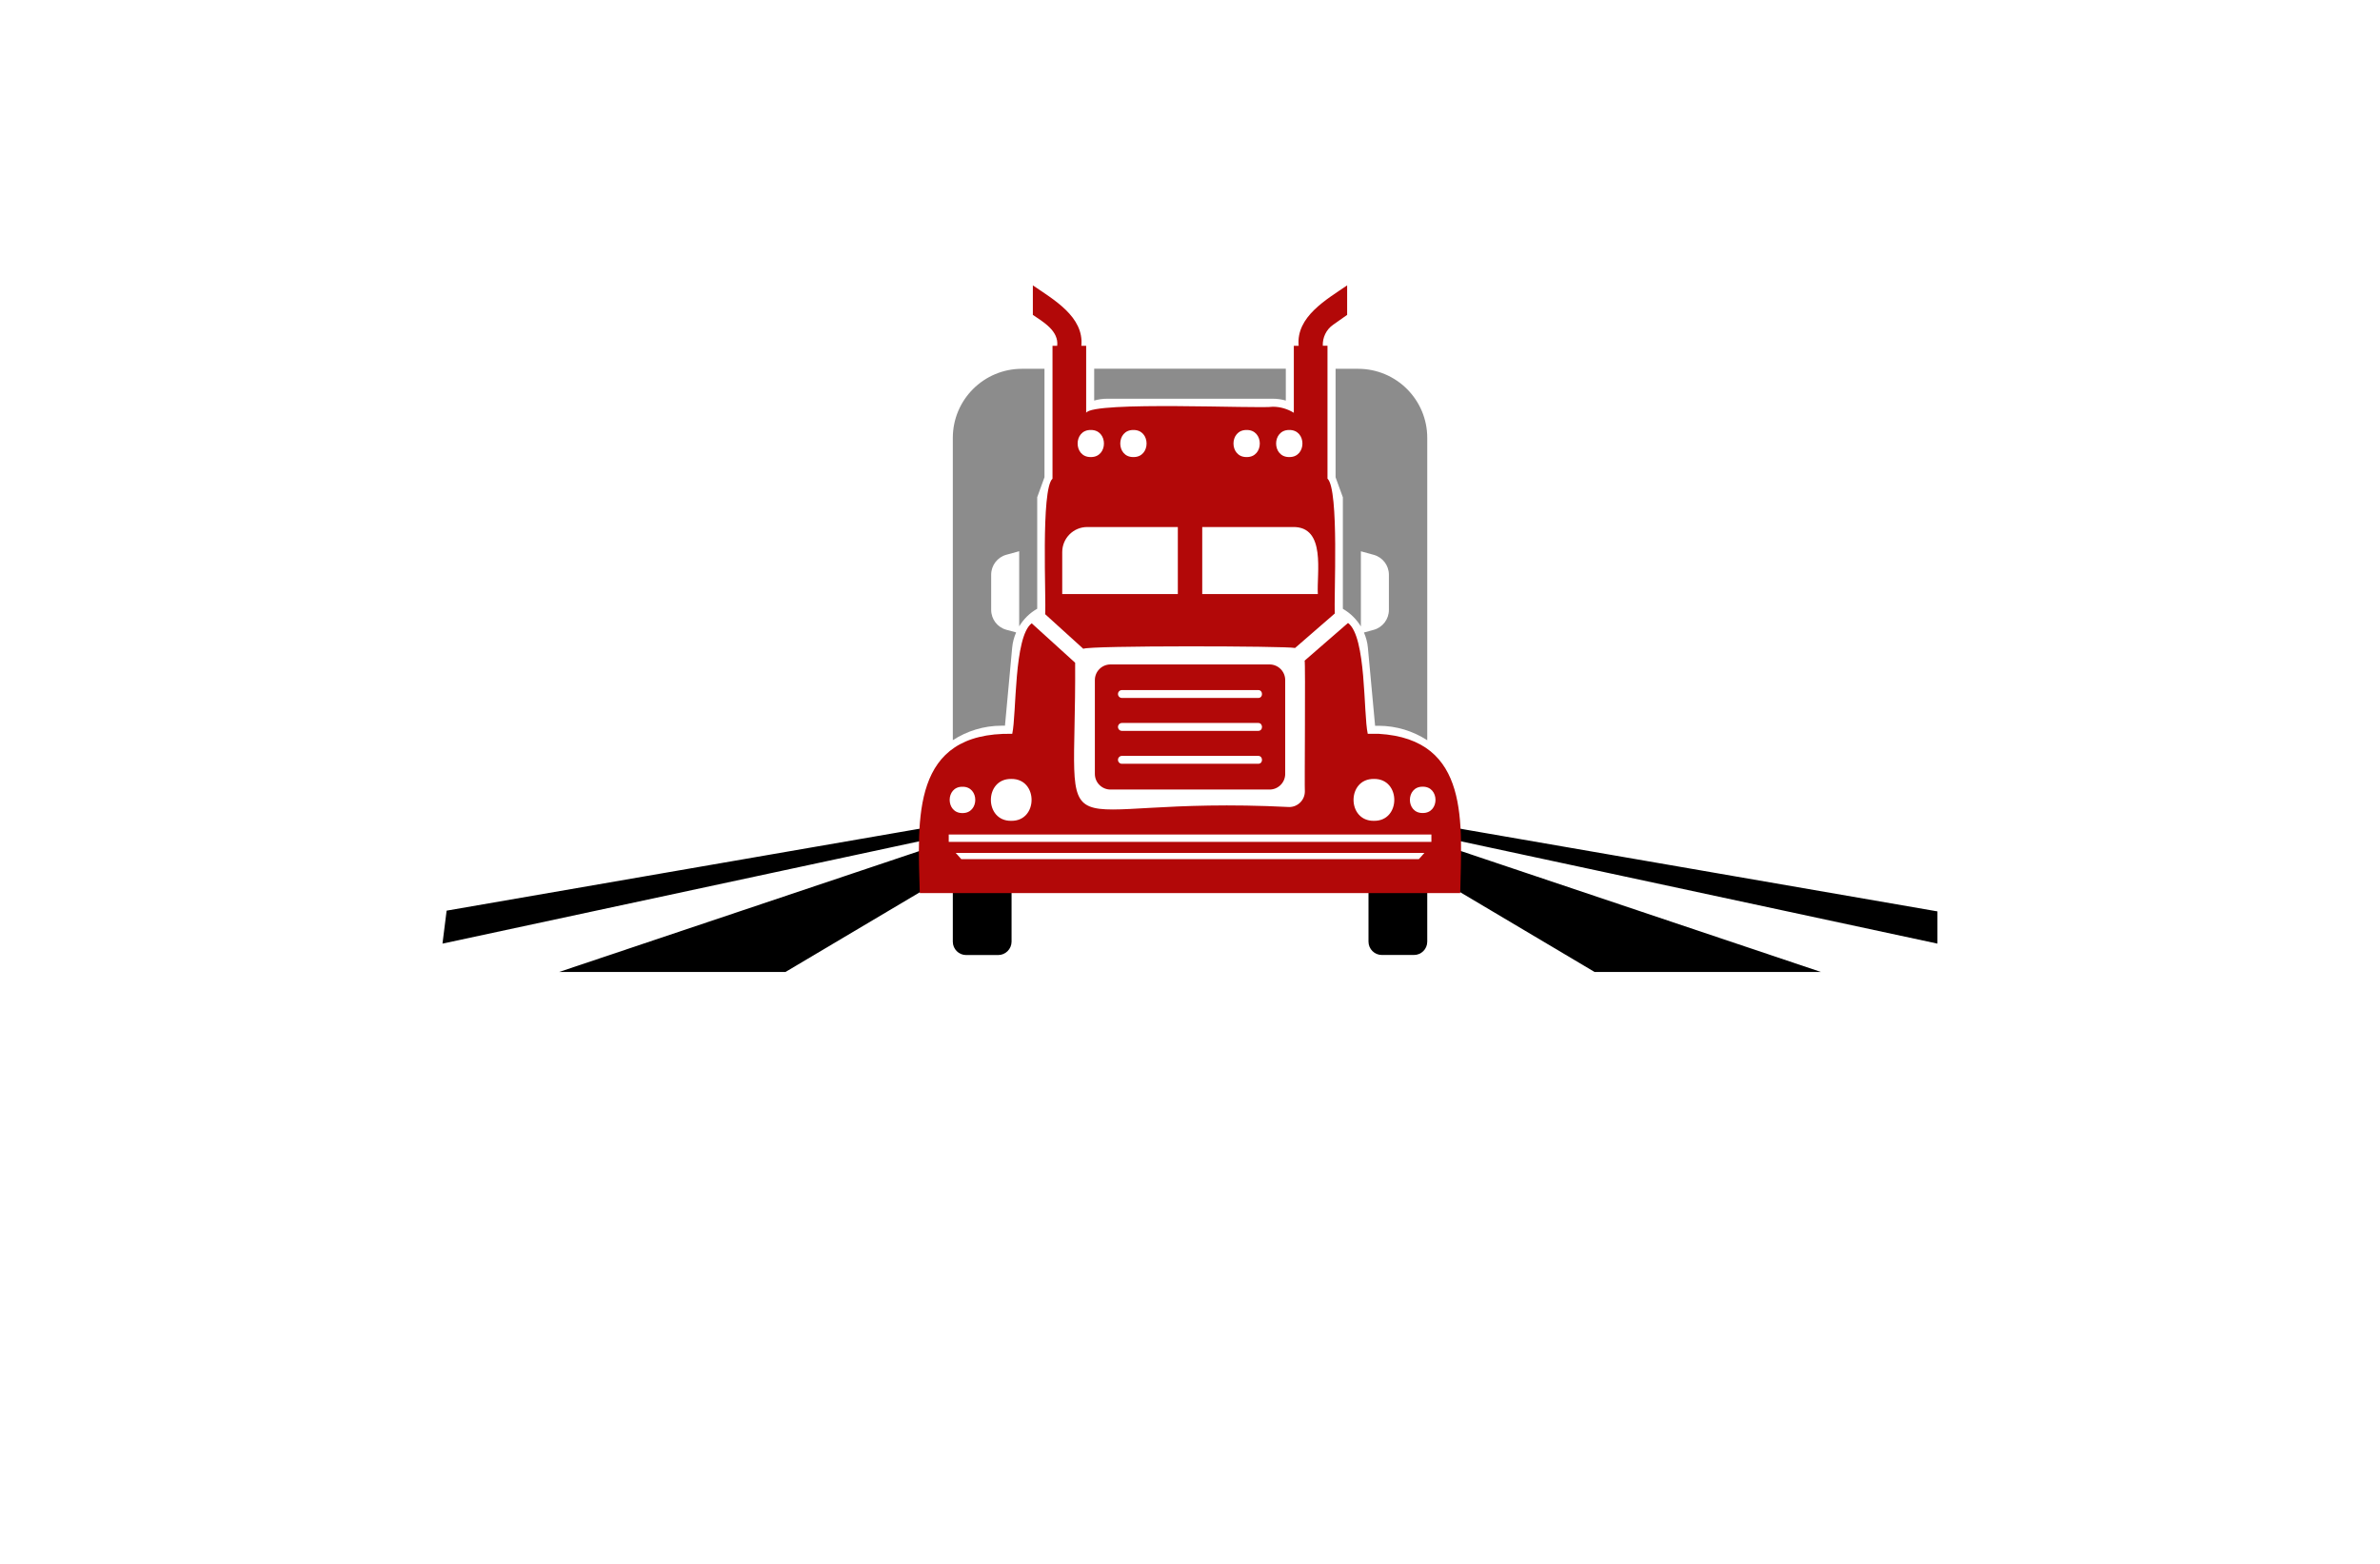 <?xml version="1.0" encoding="utf-8"?>
<!-- Generator: Adobe Illustrator 27.8.1, SVG Export Plug-In . SVG Version: 6.00 Build 0)  -->
<svg version="1.1" xmlns="http://www.w3.org/2000/svg" xmlns:xlink="http://www.w3.org/1999/xlink" x="0px" y="0px"
	 viewBox="0 0 350 230" style="enable-background:new 0 0 350 230;" xml:space="preserve">
<style type="text/css">
	.st0{fill:#003799;}
	.st1{fill:#630000;}
	.st2{fill-rule:evenodd;clip-rule:evenodd;fill:#037FE1;}
	.st3{fill-rule:evenodd;clip-rule:evenodd;}
	.st4{fill-rule:evenodd;clip-rule:evenodd;fill:#562900;}
	.st5{fill-rule:evenodd;clip-rule:evenodd;fill:#00184C;}
	.st6{fill-rule:evenodd;clip-rule:evenodd;fill:#2C2C5B;}
	.st7{fill-rule:evenodd;clip-rule:evenodd;fill:#007C89;}
	.st8{fill:#C97C00;}
	.st9{fill:#7A6B00;}
	.st10{fill-rule:evenodd;clip-rule:evenodd;fill:#022B18;}
	.st11{fill-rule:evenodd;clip-rule:evenodd;fill:#03113F;}
	.st12{fill:#273F02;}
	.st13{fill:url(#SVGID_1_);}
	.st14{fill:#B62126;}
	.st15{fill:#231F20;}
	.st16{fill:#FFFFFF;}
	.st17{fill:#17629D;}
	.st18{fill:#540159;}
	.st19{fill:#66082A;}
	.st20{fill:#005C68;}
	.st21{fill:#FFFCE1;}
	.st22{fill:#ECFFE3;}
	.st23{fill:#E3FFFF;}
	.st24{fill:#E3FFF0;}
	.st25{fill:#FFFAD7;}
	.st26{fill:#F4FCD4;}
	.st27{fill:#F5FFE3;}
	.st28{fill:#E3FFEA;}
	.st29{fill:#E0DCC6;}
	.st30{fill:#FCF4B9;}
	.st31{fill:#FFFBD2;}
	.st32{fill:#E3F4FF;}
	.st33{fill:#563900;}
	.st34{fill:#E2FFD7;}
	.st35{fill:#FFFFCC;}
	.st36{fill:#ECFFCF;}
	.st37{fill:#F0F9E1;}
	.st38{fill:#F7F7E2;}
	.st39{fill:#F9D6AC;}
	.st40{fill:#E2F7F3;}
	.st41{fill:#FFF7D2;}
	.st42{fill:#66BFE6;}
	.st43{fill:url(#SVGID_00000181801465138524772370000006089346304099779493_);}
	.st44{fill:url(#SVGID_00000158720528004565041910000009140747819435230880_);}
	.st45{fill:url(#SVGID_00000133496609308552435060000008345227169537245844_);}
	.st46{fill:url(#SVGID_00000179612457063263611300000009230401733418196899_);}
	.st47{fill:url(#SVGID_00000084504378203070561530000000854458753919224239_);}
	.st48{fill:url(#SVGID_00000170979583460649827340000016007161951913532342_);}
	.st49{fill:#AEAEB6;}
	.st50{fill:url(#SVGID_00000082355397243622332250000017264806752453800629_);}
	.st51{fill:url(#SVGID_00000031197983665688036320000004904828958002051245_);}
	.st52{fill:url(#SVGID_00000075163724041461432480000004117532403070017957_);}
	.st53{fill:url(#SVGID_00000176014662286336934510000010723252444756614828_);}
	.st54{filter:url(#Adobe_OpacityMaskFilter);}
	.st55{filter:url(#Adobe_OpacityMaskFilter_00000121270720773188001630000012207340700233970818_);}
	
		.st56{mask:url(#SVGID_00000020390364426724394770000002215799787489738886_);fill:url(#SVGID_00000123399654726271764770000000526671293940054413_);}
	.st57{fill:url(#SVGID_00000088098458474170853330000002790755669559913118_);}
	.st58{filter:url(#Adobe_OpacityMaskFilter_00000098216502414098087310000003011486999365135510_);}
	.st59{filter:url(#Adobe_OpacityMaskFilter_00000168103264950079350790000013718656900065248400_);}
	
		.st60{mask:url(#SVGID_00000144297984529013078670000005937428270121608834_);fill:url(#SVGID_00000031886128021301525380000011846358576234969520_);}
	.st61{fill:url(#SVGID_00000090268115250182617480000009751943514307742872_);}
	.st62{fill:url(#SVGID_00000093864264699054692780000014919502218778693526_);}
	.st63{fill:url(#SVGID_00000064334560511444470570000006981110302076691097_);}
	.st64{fill:url(#SVGID_00000072958918280850544930000008438610220690033580_);}
	.st65{fill:url(#SVGID_00000030477090071781358650000015018389135704863104_);}
	.st66{fill:url(#SVGID_00000146483354098044545330000017609019203132503182_);}
	.st67{opacity:0.5;fill:url(#SVGID_00000019663966485960866600000006745583978919343523_);enable-background:new    ;}
	.st68{fill:url(#SVGID_00000042735366423951876940000005639322893315657116_);}
	.st69{fill:url(#SVGID_00000042702101288894850820000008535873450030456200_);}
	.st70{fill:url(#SVGID_00000080190120993874289770000016418157467197300143_);}
	.st71{fill:#3E2770;}
	.st72{fill:#010100;}
	.st73{fill:#0E2C31;}
	.st74{fill:url(#SVGID_00000177464965857356508730000008721966463860312716_);}
	.st75{fill:#FEFEFE;}
	.st76{fill:#CF0F0E;}
	.st77{fill:#272525;}
	.st78{fill:#0C4352;}
	.st79{fill:#2CAFB7;}
	.st80{fill:#A38F7E;}
	.st81{fill:#EA0314;}
	.st82{fill:#0E1D33;}
	.st83{fill:url(#SVGID_00000159441503044903519820000016370147859985895583_);}
	.st84{fill:url(#SVGID_00000020378344972641225530000004257355849078725768_);}
	.st85{fill:url(#SVGID_00000092427147114787185580000010559425782086523819_);}
	.st86{fill:#FF0000;}
	.st87{fill-rule:evenodd;clip-rule:evenodd;fill:#FF0202;}
	.st88{fill:none;}
	.st89{fill:#C41111;}
	.st90{fill:#435107;}
	.st91{fill:#848484;}
	.st92{fill:#8AA80C;}
	.st93{fill:#9ECE09;}
	.st94{fill:#B27953;}
	.st95{fill:#1C1C1A;}
	.st96{fill:#899EAA;}
	.st97{fill:#393B6D;}
	.st98{fill:#00B2D2;}
	.st99{fill:#037FE1;}
	.st100{fill:#474747;}
	.st101{fill:url(#SVGID_00000038375288090744985420000016567409707680097194_);}
	.st102{fill:url(#SVGID_00000174559707072539806260000006169124947431394494_);}
	.st103{fill:#00184C;}
	.st104{fill:url(#SVGID_00000004533059610104954750000003499828816621762232_);}
	.st105{fill:#8C8C8C;}
	.st106{fill:#B20808;}
	.st107{fill:#B65534;}
	.st108{fill:#222021;}
	.st109{fill:#00D5EC;}
	.st110{fill:url(#SVGID_00000122000600015178704360000017423727626864767923_);}
	.st111{fill:url(#SVGID_00000003798690419601662760000015827804719325182908_);}
	.st112{fill:#FFEC00;}
	.st113{fill:url(#SVGID_00000148626871552544247140000003812276635397613488_);}
	.st114{fill:url(#SVGID_00000003816627866919660270000001390949924357648517_);}
	.st115{fill:url(#SVGID_00000054982993025661147900000012560534238651019927_);}
	.st116{fill:#227D8D;}
	.st117{fill:#132A45;}
	.st118{fill:url(#SVGID_00000168090819695819705050000002524228523230282135_);}
	.st119{fill:#EA004E;}
	.st120{fill:url(#SVGID_00000124164161272000674500000002833643805616737969_);}
	.st121{fill:url(#SVGID_00000147918017126891615750000016150448903607094165_);}
	.st122{fill:url(#SVGID_00000072979640520902641680000013975479823724220840_);}
	.st123{fill:#606060;}
	.st124{fill:url(#SVGID_00000163060883113774814680000008573643040400715146_);}
	.st125{fill:url(#SVGID_00000043423797646363888080000010874415086159824023_);}
	.st126{fill:url(#SVGID_00000083073481889846555380000006491583888415231900_);}
	.st127{fill:url(#SVGID_00000104692142396892236060000003177442363001157014_);}
	.st128{fill:url(#SVGID_00000133517201367073661990000007118123954236623547_);}
	.st129{fill:url(#SVGID_00000044859803232019504340000003229829314634952631_);}
	.st130{fill:url(#SVGID_00000015331941542849503850000001433980133373531814_);}
	.st131{fill:url(#SVGID_00000123440878156907849940000015629110217633879475_);}
	.st132{fill-rule:evenodd;clip-rule:evenodd;fill:#BD3E8C;}
	.st133{fill-rule:evenodd;clip-rule:evenodd;fill:url(#SVGID_00000036230488392663314450000000059713372569531018_);}
	.st134{fill-rule:evenodd;clip-rule:evenodd;fill:url(#SVGID_00000090995685251524964620000011721046000746640061_);}
</style>
<g id="Logo1">
</g>
<g id="Logo2">
</g>
<g id="Logo3">
</g>
<g id="Logo4">
</g>
<g id="Logo5">
</g>
<g id="Logo6">
</g>
<g id="Logo7">
</g>
<g id="Logo8">
</g>
<g id="Logo9">
</g>
<g id="Logo10">
</g>
<g id="Logo11">
</g>
<g id="Logo12">
</g>
<g id="Logo13">
</g>
<g id="Logo14">
</g>
<g id="Layer_15">
	<g>
		<g>
			<g>
				<path d="M267.79,142.95h-33.29l-23.65-14.04c1.19-1.18,2.08-2.65,2.52-4.24L267.79,142.95z M138.04,126.01
					c-0.32-0.5-0.57-1.02-0.77-1.54l-55.05,18.48h33.29l24.64-14.62C139.32,127.65,138.6,126.87,138.04,126.01z M136.74,121.62
					l-71.06,12.31l-0.61,4.85l71.85-15.42C136.8,122.78,136.74,122.2,136.74,121.62z M213.64,121.69c0.06,0.6,0.04,1.2-0.03,1.78
					l71.31,15.31v-4.74L213.64,121.69z"/>
			</g>
		</g>
		<g>
			<path d="M146.79,140.46h-4.71c-1.08,0-1.96-0.88-1.96-1.96v-9.67h8.64v9.67C148.75,139.58,147.87,140.46,146.79,140.46z
				 M209.89,138.49v-9.67h-8.64v9.67c0,1.08,0.88,1.96,1.96,1.96h4.71C209.01,140.46,209.89,139.58,209.89,138.49z"/>
		</g>
		<g>
			<path class="st105" d="M162.82,58.64c-0.65,0-1.29,0.09-1.91,0.27v-4.68h28.18v4.68c-0.63-0.18-1.27-0.27-1.91-0.27H162.82z
				 M199.72,54.24h-3.31V70.2l1.07,2.94v16.4c1.1,0.63,2,1.53,2.65,2.59V81.08l1.89,0.52c1.32,0.36,2.23,1.56,2.23,2.93v5.17
				c0,1.37-0.92,2.57-2.23,2.93l-1.44,0.39c0.3,0.7,0.51,1.45,0.58,2.23l1.06,11.49h0.5c2.64,0,5.1,0.79,7.17,2.13V64.4
				C209.89,58.79,205.34,54.24,199.72,54.24z M150.28,54.24c-5.61,0-10.16,4.55-10.16,10.16v44.46c2.07-1.34,4.53-2.13,7.17-2.13
				h0.5l1.06-11.49c0.07-0.78,0.28-1.53,0.58-2.23l-1.44-0.39c-1.32-0.36-2.23-1.56-2.23-2.93v-5.17c0-1.37,0.92-2.57,2.23-2.93
				l1.89-0.52v11.05c0.64-1.06,1.54-1.96,2.65-2.59v-16.4l1.07-2.94V54.24H150.28z"/>
		</g>
		<path class="st106" d="M163.31,97.72c-1.27,0-2.3,1.03-2.3,2.3v13.8c0,1.27,1.03,2.3,2.3,2.3h23.39c1.27,0,2.3-1.03,2.3-2.3v-13.8
			c0-1.27-1.03-2.3-2.3-2.3H163.31z M185.03,112.33h-20.04c-0.32,0-0.58-0.26-0.58-0.58c0-0.32,0.26-0.58,0.58-0.58h20.04
			C185.77,111.16,185.78,112.34,185.03,112.33z M185.03,107.49h-20.04c-0.32,0-0.58-0.26-0.58-0.58c0-0.32,0.26-0.58,0.58-0.58
			h20.04C185.77,106.32,185.78,107.5,185.03,107.49z M185.03,102.65h-20.04c-0.32,0-0.58-0.26-0.58-0.58c0-0.32,0.26-0.58,0.58-0.58
			h20.04C185.77,101.48,185.78,102.66,185.03,102.65z M196.04,47.77l2.07-1.46v-4.34c-3,2.06-7.54,4.6-7.13,8.89h-0.71v9.85
			c-0.91-0.56-1.97-0.89-3.09-0.89c-2.02,0.32-26.41-0.86-27.45,0.89v-9.85h-0.71c0.42-4.28-4.13-6.83-7.13-8.89v4.34
			c1.54,1.05,3.83,2.35,3.58,4.55h-0.69V70.4c-1.74,1.56-0.91,17.7-1.08,19.93c1.39,1.26,4.24,3.84,5.61,5.09
			c0.84-0.5,29.88-0.42,31.14-0.12c1.42-1.24,4.41-3.83,5.85-5.08c-0.17-2.34,0.67-18.19-1.08-19.83c0,0,0-19.54,0-19.54h-0.69
			C194.48,49.65,195.03,48.47,196.04,47.77z M189.6,63.24c2.58-0.04,2.58,4.02,0,3.98C187.02,67.26,187.02,63.2,189.6,63.24z
			 M183.33,63.24c2.58-0.04,2.58,4.02,0,3.98C180.75,67.26,180.75,63.2,183.33,63.24z M176.8,77.51h13.32
			c4.94-0.1,3.49,6.83,3.68,9.86h-17V77.51z M166.68,63.24c2.58-0.04,2.58,4.02,0,3.98C164.1,67.26,164.1,63.2,166.68,63.24z
			 M160.41,63.24c2.58-0.04,2.58,4.02,0,3.98C157.83,67.26,157.83,63.2,160.41,63.24z M156.21,81.2c0-2.04,1.64-3.69,3.68-3.69
			h13.32v9.86h-17V81.2z M202.72,107.92h-1.58c-0.66-2.96-0.18-14.27-2.9-16.3l-6.38,5.54c0.13,0.3-0.03,18.92,0.03,19.23
			c0,1.27-1.03,2.3-2.3,2.3c-36.44-1.84-31.31,8.69-31.48-21.22l-6.39-5.8c-2.64,1.97-2.22,13.39-2.86,16.25
			c-14.92-0.26-13.89,12.42-13.6,23.43h79.48C214.91,121.24,216.35,108.71,202.72,107.92z M202.05,114.56
			c3.99-0.06,3.99,6.22,0,6.16C198.05,120.78,198.05,114.5,202.05,114.56z M148.71,114.56c3.99-0.06,3.99,6.22,0,6.16
			C144.72,120.78,144.72,114.5,148.71,114.56z M141.54,115.71c2.51-0.04,2.51,3.9,0,3.87C139.03,119.61,139.03,115.67,141.54,115.71
			z M208.66,126.35h-67.3l-0.81-0.91h68.92L208.66,126.35z M210.5,123.82h-70.98v-1.09h70.98V123.82z M209.22,119.57
			c-2.51,0.04-2.51-3.9,0-3.87C211.73,115.67,211.73,119.61,209.22,119.57z"/>
	</g>
</g>
</svg>
